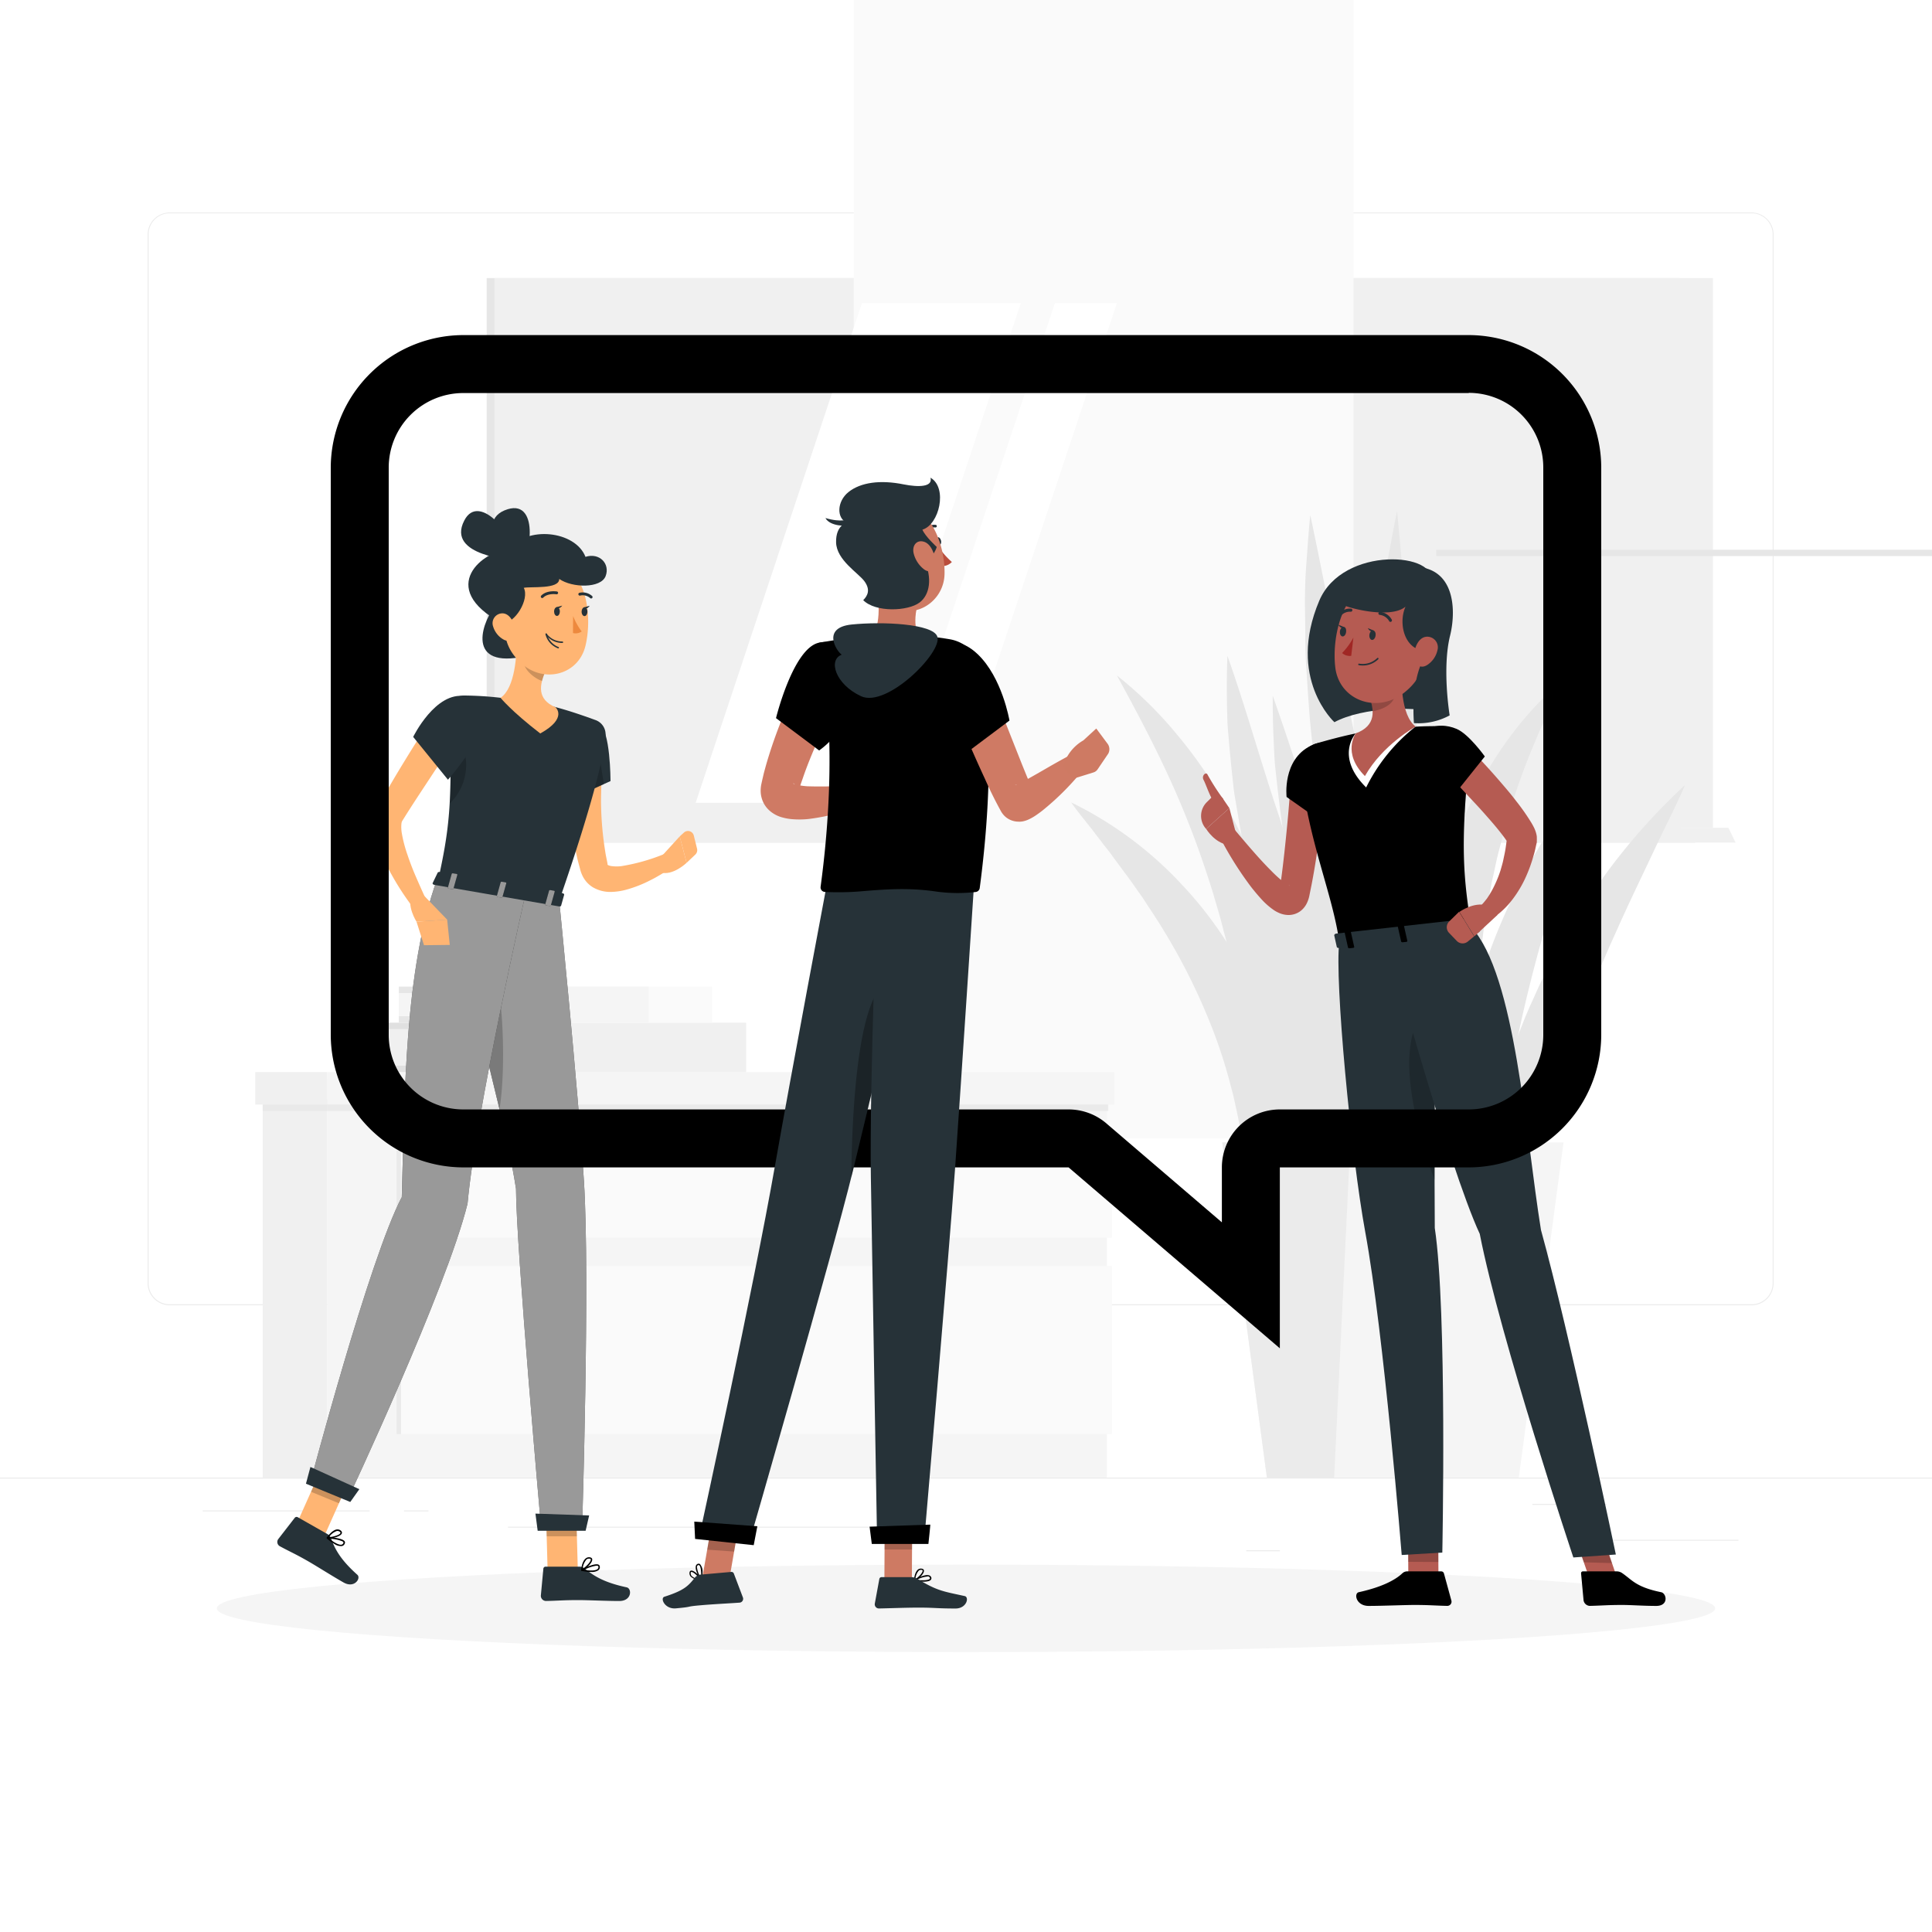 <svg class="animated" id="freepik_stories-group-chat" xmlns="http://www.w3.org/2000/svg" viewBox="0 0 500 500" version="1.1" xmlns:xlink="http://www.w3.org/1999/xlink" xmlns:svgjs="http://svgjs.com/svgjs"><style>svg#freepik_stories-group-chat:not(.animated) .animable {opacity: 0;}svg#freepik_stories-group-chat.animated #freepik--background-complete--inject-115 {animation: 1s 1 forwards cubic-bezier(.36,-0.01,.5,1.38) slideRight;animation-delay: 0s;}svg#freepik_stories-group-chat.animated #freepik--Shadow--inject-115 {animation: 1s 1 forwards cubic-bezier(.36,-0.01,.5,1.38) lightSpeedLeft;animation-delay: 0s;}svg#freepik_stories-group-chat.animated #freepik--character-3--inject-115 {animation: 1s 1 forwards cubic-bezier(.36,-0.01,.5,1.38) zoomIn;animation-delay: 0s;}svg#freepik_stories-group-chat.animated #freepik--character-1--inject-115 {animation: 1s 1 forwards cubic-bezier(.36,-0.01,.5,1.38) lightSpeedRight;animation-delay: 0s;}svg#freepik_stories-group-chat.animated #freepik--bubble-speech--inject-115 {animation: 1s 1 forwards cubic-bezier(.36,-0.01,.5,1.38) lightSpeedLeft;animation-delay: 0s;}svg#freepik_stories-group-chat.animated #freepik--character-2--inject-115 {animation: 1s 1 forwards cubic-bezier(.36,-0.01,.5,1.38) lightSpeedLeft;animation-delay: 0s;}            @keyframes slideRight {                0% {                    opacity: 0;                    transform: translateX(30px);                }                100% {                    opacity: 1;                    transform: translateX(0);                }            }                    @keyframes lightSpeedLeft {              from {                transform: translate3d(-50%, 0, 0) skewX(20deg);                opacity: 0;              }              60% {                transform: skewX(-10deg);                opacity: 1;              }              80% {                transform: skewX(2deg);              }              to {                opacity: 1;                transform: translate3d(0, 0, 0);              }            }                    @keyframes zoomIn {                0% {                    opacity: 0;                    transform: scale(0.5);                }                100% {                    opacity: 1;                    transform: scale(1);                }            }                    @keyframes lightSpeedRight {              from {                transform: translate3d(50%, 0, 0) skewX(-20deg);                opacity: 0;              }              60% {                transform: skewX(10deg);                opacity: 1;              }              80% {                transform: skewX(-2deg);              }              to {                opacity: 1;                transform: translate3d(0, 0, 0);              }            }        </style><g id="freepik--background-complete--inject-115" class="animable" style="transform-origin: 250px 228.23px;"><rect y="382.4" width="500" height="0.25" style="fill: rgb(235, 235, 235); transform-origin: 250px 382.525px;" id="el87rwl8xee7" class="animable"></rect><rect x="416.78" y="398.49" width="33.12" height="0.25" style="fill: rgb(235, 235, 235); transform-origin: 433.34px 398.615px;" id="elkwfzf5iv98r" class="animable"></rect><rect x="322.53" y="401.21" width="8.69" height="0.25" style="fill: rgb(235, 235, 235); transform-origin: 326.875px 401.335px;" id="elad6ovkv9hlm" class="animable"></rect><rect x="396.59" y="389.21" width="19.19" height="0.25" style="fill: rgb(235, 235, 235); transform-origin: 406.185px 389.335px;" id="eliqkxx9vk00n" class="animable"></rect><rect x="52.46" y="390.89" width="43.19" height="0.25" style="fill: rgb(235, 235, 235); transform-origin: 74.055px 391.015px;" id="elnwxrc5jv7u" class="animable"></rect><rect x="104.56" y="390.89" width="6.33" height="0.25" style="fill: rgb(235, 235, 235); transform-origin: 107.725px 391.015px;" id="el3tupy0wkdxb" class="animable"></rect><rect x="131.47" y="395.11" width="93.68" height="0.25" style="fill: rgb(235, 235, 235); transform-origin: 178.31px 395.235px;" id="elztgrb6dfzxr" class="animable"></rect><path d="M237,337.8H43.91a5.71,5.71,0,0,1-5.7-5.71V60.66A5.71,5.71,0,0,1,43.91,55H237a5.71,5.71,0,0,1,5.71,5.71V332.09A5.71,5.71,0,0,1,237,337.8ZM43.91,55.2a5.46,5.46,0,0,0-5.45,5.46V332.09a5.46,5.46,0,0,0,5.45,5.46H237a5.47,5.47,0,0,0,5.46-5.46V60.66A5.47,5.47,0,0,0,237,55.2Z" style="fill: rgb(235, 235, 235); transform-origin: 140.46px 196.4px;" id="eljw9l9ojtguj" class="animable"></path><path d="M453.31,337.8H260.21a5.72,5.72,0,0,1-5.71-5.71V60.66A5.72,5.72,0,0,1,260.21,55h193.1A5.71,5.71,0,0,1,459,60.66V332.09A5.71,5.71,0,0,1,453.31,337.8ZM260.21,55.2a5.47,5.47,0,0,0-5.46,5.46V332.09a5.47,5.47,0,0,0,5.46,5.46h193.1a5.47,5.47,0,0,0,5.46-5.46V60.66a5.47,5.47,0,0,0-5.46-5.46Z" style="fill: rgb(235, 235, 235); transform-origin: 356.75px 196.4px;" id="elshxvzq8u1c" class="animable"></path><rect x="125.95" y="71.97" width="308.74" height="142.25" style="fill: rgb(230, 230, 230); transform-origin: 280.32px 143.095px;" id="elu3o9y94sok" class="animable"></rect><rect x="127.95" y="71.97" width="315.35" height="142.25" style="fill: rgb(240, 240, 240); transform-origin: 285.625px 143.095px;" id="elyam4npcv9j" class="animable"></rect><polygon points="434.69 214.22 125.95 214.22 125.95 218.07 438.71 218.07 434.69 214.22" style="fill: rgb(230, 230, 230); transform-origin: 282.33px 216.145px;" id="elobho1bvjm2" class="animable"></polygon><polygon points="447.31 214.22 135.06 214.22 136.91 218.07 449.17 218.07 447.31 214.22" style="fill: rgb(240, 240, 240); transform-origin: 292.115px 216.145px;" id="elsj8cnfzn81m" class="animable"></polygon><g id="el8rln6x6ndmk"><rect x="220.95" y="-8.47" width="129.35" height="303.13" style="fill: rgb(250, 250, 250); transform-origin: 285.625px 143.095px; transform: rotate(90deg);" class="animable"></rect></g><polygon points="180.03 207.77 223.08 78.42 264.2 78.42 221.14 207.77 180.03 207.77" style="fill: rgb(255, 255, 255); transform-origin: 222.115px 143.095px;" id="el4lymcuk3flh" class="animable"></polygon><polygon points="229.98 207.77 273.03 78.42 289.06 78.42 246 207.77 229.98 207.77" style="fill: rgb(255, 255, 255); transform-origin: 259.52px 143.095px;" id="elgz2spjgimh9" class="animable"></polygon><g id="elpht5knz0qj"><rect x="371.7" y="142.28" width="129.35" height="1.63" style="fill: rgb(230, 230, 230); transform-origin: 436.375px 143.095px; transform: rotate(90deg);" class="animable"></rect></g><g id="elsh387i9u80g"><rect x="67.99" y="279.21" width="16.66" height="103.18" style="fill: rgb(240, 240, 240); transform-origin: 76.32px 330.8px; transform: rotate(180deg);" class="animable"></rect></g><rect x="84.66" y="279.21" width="201.79" height="103.18" style="fill: rgb(245, 245, 245); transform-origin: 185.555px 330.8px;" id="ela0lh4yve548" class="animable"></rect><rect x="103.79" y="327.62" width="183.99" height="43.52" style="fill: rgb(250, 250, 250); transform-origin: 195.785px 349.38px;" id="elg4fwg4n6sk7" class="animable"></rect><rect x="103.79" y="297.75" width="183.99" height="22.59" style="fill: rgb(250, 250, 250); transform-origin: 195.785px 309.045px;" id="elrx3brfksgn" class="animable"></rect><g id="el2an1q4z5een"><rect x="102.64" y="327.62" width="1.14" height="43.52" style="fill: rgb(230, 230, 230); opacity: 0.7; mix-blend-mode: multiply; transform-origin: 103.21px 349.38px; transform: rotate(180deg);" class="animable"></rect></g><g id="el4ka0bm1avgu"><rect x="102.64" y="297.75" width="1.14" height="22.59" style="fill: rgb(230, 230, 230); opacity: 0.7; mix-blend-mode: multiply; transform-origin: 103.21px 309.045px; transform: rotate(180deg);" class="animable"></rect></g><g id="elgjmyijcjsy"><rect x="67.99" y="284.63" width="218.83" height="2.9" style="fill: rgb(230, 230, 230); opacity: 0.7; mix-blend-mode: multiply; transform-origin: 177.405px 286.08px; transform: rotate(180deg);" class="animable"></rect></g><g id="el6lq6setm577"><rect x="66.05" y="277.46" width="18.61" height="8.39" style="fill: rgb(240, 240, 240); transform-origin: 75.355px 281.655px; transform: rotate(180deg);" class="animable"></rect></g><rect x="84.66" y="277.46" width="203.74" height="8.39" style="fill: rgb(245, 245, 245); transform-origin: 186.53px 281.655px;" id="el3w9nonjg5j5" class="animable"></rect><path d="M388.3,356.47a54.73,54.73,0,0,1-3.28-10A91.79,91.79,0,0,1,383.17,336a120.1,120.1,0,0,1-.61-21.2,154,154,0,0,1,8.37-41.52l1.8-5,1.95-4.92c.66-1.63,1.39-3.24,2.12-4.84s1.42-3.23,2.21-4.8c1.63-3.13,3.11-6.32,4.91-9.34l2.61-4.58,2.81-4.45a158.93,158.93,0,0,1,26.75-32.18c-1.4,3.23-2.89,6.36-4.42,9.45s-3,6.21-4.46,9.3c-2.92,6.19-5.88,12.29-8.62,18.46L416.51,245l-2,4.63c-1.36,3.07-2.6,6.19-3.89,9.27l-1.85,4.66c-.62,1.56-1.24,3.1-1.78,4.68l-1.77,4.68-1.63,4.72A298.51,298.51,0,0,0,393,316.13c-1.33,6.54-2.46,13.15-3.25,19.86A174.27,174.27,0,0,0,388.3,356.47Z" style="fill: rgb(230, 230, 230); transform-origin: 409.218px 279.82px;" id="el9jqdxqa32j" class="animable"></path><path d="M322.64,332.29a157.17,157.17,0,0,0-.82-34.61c-.15-1.39-.41-2.78-.64-4.16s-.46-2.76-.73-4.12-.58-2.73-.88-4.09l-.45-2-.53-2a129.16,129.16,0,0,0-5.1-15.79A160.7,160.7,0,0,0,298,235.83l-2.34-3.58c-.82-1.16-1.67-2.32-2.47-3.51L291.93,227c-.41-.59-.87-1.14-1.29-1.73l-2.59-3.5c-.82-1.22-1.78-2.31-2.66-3.48s-1.8-2.32-2.68-3.52c-1.85-2.31-3.73-4.62-5.5-7.11a97.08,97.08,0,0,1,29.05,21.7A98.73,98.73,0,0,1,326,260.61a92.2,92.2,0,0,1,6.33,36.59,85.48,85.48,0,0,1-2.62,18.27,75.1,75.1,0,0,1-2.88,8.7A45.39,45.39,0,0,1,322.64,332.29Z" style="fill: rgb(230, 230, 230); transform-origin: 304.793px 269.975px;" id="eljod4v1nms4" class="animable"></path><path d="M325.65,332.29c.19-7.1.21-14.05.05-21s-.43-13.76-1-20.56a295.37,295.37,0,0,0-5.7-40.12c-.75-3.27-1.44-6.57-2.36-9.8-.76-3.27-1.8-6.46-2.71-9.71-2-6.4-4.19-12.78-6.72-19.06-5-12.62-11.31-24.74-18.15-37.22a103.18,103.18,0,0,1,15.27,14.94,121.38,121.38,0,0,1,12.34,17.66l2.63,4.73c.85,1.59,1.58,3.24,2.38,4.87l1.17,2.44c.39.82.7,1.67,1.05,2.5l2.05,5c1.22,3.4,2.44,6.82,3.44,10.29s1.85,7,2.7,10.5a156.76,156.76,0,0,1,3.11,42.95,145.35,145.35,0,0,1-3,21.22c-.76,3.48-1.67,6.94-2.74,10.34A77.63,77.63,0,0,1,325.65,332.29Z" style="fill: rgb(230, 230, 230); transform-origin: 312.298px 253.555px;" id="eljz5pdkn2yw" class="animable"></path><path d="M384.71,340.82c-1.78-4.07-3.41-8.21-4.9-12.37-.76-2.09-1.47-4.18-2.2-6.27l-2-6.31c-2.67-8.44-5-17-7.1-25.54a472,472,0,0,1-9.53-52.15,411.51,411.51,0,0,1-3.15-53q.16-6.64.46-13.3c.1-4.42.66-8.85,1.05-13.27s.87-8.82,1.71-13.2,1.58-8.74,2.52-13.07c1.7,17.71,3,35,4.78,52.37s3.77,34.58,5.92,51.84l6.56,51.88C381,305.77,383.14,323.13,384.71,340.82Z" style="fill: rgb(230, 230, 230); transform-origin: 370.267px 236.58px;" id="eleif949x792" class="animable"></path><path d="M381.79,338c-2.1-3.89-4.06-7.86-5.89-11.87-.93-2-1.81-4-2.71-6L370.62,314c-3.36-8.14-6.4-16.39-9.25-24.72a489.88,489.88,0,0,1-14.14-50.83A429.19,429.19,0,0,1,339,186.2q-.52-6.6-.91-13.21c-.33-4.39-.25-8.83-.33-13.24s-.06-8.82.28-13.25.6-8.82,1.06-13.21c3.68,17.33,6.78,34.37,10.32,51.38s7.12,33.93,10.86,50.87l11.19,50.9C375.14,303.47,378.8,320.53,381.79,338Z" style="fill: rgb(230, 230, 230); transform-origin: 359.755px 235.645px;" id="elew628e8xwm8" class="animable"></path><path d="M393.22,359.92q-3.81-4.76-7.22-9.77c-1.15-1.66-2.27-3.35-3.38-5L379.38,340c-2.15-3.43-4.16-6.92-6.18-10.41-1-1.74-1.95-3.52-2.92-5.29s-1.93-3.54-2.86-5.33a382.94,382.94,0,0,1-19.48-44.25A335.85,335.85,0,0,1,334.5,228.2q-1.17-6-2.23-11.93c-.7-4-1.11-8-1.62-12l-.65-6c-.19-2-.26-4.05-.35-6.07q-.3-6.07-.27-12.14c5.43,15.31,10,30.45,15.28,45.42S355,255.3,360.52,270.13L377,314.71C382.53,329.63,388.11,344.54,393.22,359.92Z" style="fill: rgb(230, 230, 230); transform-origin: 361.299px 269.99px;" id="el2a0wq0qhqpv" class="animable"></path><path d="M376,334.78a109,109,0,0,1-7.19-8.59c-2.3-2.94-4.4-6-6.54-9.06s-4.09-6.22-6-9.41c-1-1.59-1.89-3.19-2.83-4.8s-1.89-3.21-2.74-4.86c-1.74-3.29-3.54-6.55-5.16-9.9s-3.19-6.72-4.77-10.09-2.88-6.86-4.33-10.29l-1-2.59-1-2.62-1.92-5.24c-2.59-7-4.64-14.15-6.72-21.3-.88-3.62-1.81-7.23-2.64-10.86-.39-1.82-.89-3.61-1.21-5.45l-1-5.5c-.34-1.83-.63-3.67-.94-5.51s-.67-3.65-.83-5.52q-.63-5.56-1.12-11.12c-.13-1.86-.36-3.7-.41-5.57s-.11-3.73-.12-5.59q-.09-5.59.13-11.18c5,14.13,8.81,28.15,13.51,41.94,2.1,7,4.59,13.77,6.77,20.67l3.57,10.26c.59,1.71,1.12,3.44,1.73,5.14l1.87,5.1c2.34,6.85,4.95,13.6,7.39,20.43,1.29,3.39,2.6,6.76,3.83,10.18l3.88,10.19,7.86,20.45C370.76,320.92,373.41,327.78,376,334.78Z" style="fill: rgb(230, 230, 230); transform-origin: 346.752px 252.255px;" id="ellfxqje66mhm" class="animable"></path><path d="M389.76,350.86a49,49,0,0,1-5.13-8.77,80.82,80.82,0,0,1-3.73-9.51,105.65,105.65,0,0,1-4.23-20,127.26,127.26,0,0,1-.65-20.47c.11-3.42.5-6.81.83-10.21s.93-6.76,1.58-10.1A162.37,162.37,0,0,1,391,233.22a148.56,148.56,0,0,1,21.53-34q-1.35,4.89-2.94,9.59c-.95,3.19-2,6.31-3,9.43l-2.94,9.36c-.89,3.14-2,6.2-2.81,9.32a384,384,0,0,0-9.23,37.32q-1.84,9.38-2.94,18.83t-1.5,19c-.24,6.37-.2,12.78.19,19.23A137.7,137.7,0,0,0,389.76,350.86Z" style="fill: rgb(230, 230, 230); transform-origin: 394.199px 275.04px;" id="elho3p79b7jpr" class="animable"></path><path d="M384.55,332.42A83,83,0,0,1,380,323c-1.36-3.23-2.53-6.52-3.63-9.84a157.84,157.84,0,0,1-5.09-20.39,165.44,165.44,0,0,1-2.39-21c-.07-1.76-.1-3.53-.14-5.3s0-3.54,0-5.31.13-3.54.22-5.31.19-3.54.38-5.31.35-3.54.59-5.3l.77-5.28c.29-1.76.69-3.5,1-5.25.18-.87.34-1.75.53-2.61s.44-1.74.67-2.6a114.69,114.69,0,0,1,7-20.19c5.85-13,14.34-24.84,25.1-33.78-.74,1.61-1.55,3.14-2.3,4.7l-1.18,2.28-1.07,2.35-2.16,4.61-1.95,4.67A171.94,171.94,0,0,0,389.85,213l-.71,2.37-.59,2.4c-.4,1.6-.86,3.18-1.22,4.79s-.67,3.22-1.05,4.82-.61,3.23-.92,4.85c-.15.8-.29,1.61-.46,2.42s-.25,1.62-.38,2.43c-.24,1.63-.53,3.25-.72,4.89l-.63,4.89c-.2,1.64-.31,3.29-.48,4.93s-.31,3.28-.42,4.93-.25,3.3-.31,4.95-.21,3.31-.25,5-.07,3.32-.15,5c-.14,6.65-.06,13.32.15,20C382.14,305.05,383.2,318.54,384.55,332.42Z" style="fill: rgb(230, 230, 230); transform-origin: 386.871px 253.975px;" id="elqcqw31d88mm" class="animable"></path><polygon points="370.82 318.76 326.88 232.08 328.64 317.08 370.82 318.76" style="fill: rgb(230, 230, 230); transform-origin: 348.85px 275.42px;" id="elby1ewxopa6d" class="animable"></polygon><polygon points="404.64 295.65 316.31 295.65 327.87 382.4 393.07 382.4 404.64 295.65" style="fill: rgb(245, 245, 245); transform-origin: 360.475px 339.025px;" id="elouybniqwfns" class="animable"></polygon><polygon points="349.46 295.65 316.31 295.65 327.87 382.4 345.28 382.4 349.46 295.65" style="fill: rgb(235, 235, 235); transform-origin: 332.885px 339.025px;" id="elztn44ktl1lp" class="animable"></polygon><rect x="97.44" y="264.67" width="28.67" height="12.79" style="fill: rgb(224, 224, 224); transform-origin: 111.775px 271.065px;" id="elr6pp4iu4ino" class="animable"></rect><g id="ele1a5uv9t2eg"><path d="M127.81,264.67H193.1a0,0,0,0,1,0,0v12.79a0,0,0,0,1,0,0H127.81a1.71,1.71,0,0,1-1.71-1.71v-9.38A1.71,1.71,0,0,1,127.81,264.67Z" style="fill: rgb(240, 240, 240); transform-origin: 159.6px 271.065px; transform: rotate(180deg);" class="animable"></path></g><rect x="97.44" y="266.33" width="26.75" height="9.46" style="fill: rgb(240, 240, 240); transform-origin: 110.815px 271.06px;" id="elmkp95f1bgth" class="animable"></rect><rect x="103.21" y="255.33" width="28.67" height="9.33" style="fill: rgb(230, 230, 230); transform-origin: 117.545px 259.995px;" id="el8wuw7d1m9ir" class="animable"></rect><g id="elkykbrz38xr8"><path d="M133.59,255.33h50.75a0,0,0,0,1,0,0v9.33a0,0,0,0,1,0,0H133.59a1.71,1.71,0,0,1-1.71-1.71V257A1.71,1.71,0,0,1,133.59,255.33Z" style="fill: rgb(250, 250, 250); transform-origin: 158.11px 259.995px; transform: rotate(180deg);" class="animable"></path></g><rect x="146.1" y="255.33" width="21.75" height="9.33" style="fill: rgb(245, 245, 245); transform-origin: 156.975px 259.995px;" id="elh97espfwumi" class="animable"></rect><rect x="103.21" y="257" width="26.75" height="6" style="fill: rgb(245, 245, 245); transform-origin: 116.585px 260px;" id="elj86zohsf1u" class="animable"></rect></g><g id="freepik--Shadow--inject-115" class="animable" style="transform-origin: 250px 416.24px;"><ellipse id="freepik--path--inject-115" cx="250" cy="416.24" rx="193.89" ry="11.32" style="fill: rgb(245, 245, 245); transform-origin: 250px 416.24px;" class="animable"></ellipse></g><g id="freepik--character-3--inject-115" class="animable" style="transform-origin: 370.942px 280.182px;"><path d="M370.32,150.9c2.47-8-22.8-9.82-28.89,4.55-8.53,20.13,3.91,31.45,3.91,31.45,7.25-3.89,21.43-4.47,29.18-1.9Z" style="fill: rgb(38, 50, 56); transform-origin: 356.481px 165.827px;" id="eli7jhwwhzqg" class="animable"></path><polygon points="372.27 407.98 364.47 408.28 364.43 399.85 372.22 399.55 372.27 407.98" style="fill: rgb(181, 91, 82); transform-origin: 368.35px 403.915px;" id="elu6mo4r54okd" class="animable"></polygon><path d="M364.16,406.67H373a.72.72,0,0,1,.69.53l1.92,7a1.09,1.09,0,0,1-1.07,1.4c-3.09-.06-4.59-.24-8.47-.24-2.39,0-8.55.25-11.85.25s-3.9-3.26-2.56-3.55c6-1.33,9.42-3.15,11.27-4.89A1.78,1.78,0,0,1,364.16,406.67Z" style="fill: rgb(0, 0, 0); transform-origin: 363.325px 411.14px;" id="elmf9p5yd5k5d" class="animable"></path><g id="elqyloy70u04q"><polygon points="364.43 399.86 364.45 404.2 372.25 404.24 372.23 399.55 364.43 399.86" style="opacity: 0.2; transform-origin: 368.34px 401.895px;" class="animable"></polygon></g><path d="M346.61,243.82c-1.27,9.6,3.06,55.14,6.71,75,4.85,26.39,9.44,83.61,9.44,83.61l10.51-.63s1.27-62.73-1.95-84c-.21-27.91.29-76.79.29-76.79Z" style="fill: rgb(38, 50, 56); transform-origin: 359.95px 321.72px;" id="elx808zwnvrf" class="animable"></path><g id="elkukqp04v6ec"><path d="M371.37,271.43c0-7.08-5.24-12.67-6.55.85-.83,8.61,2.52,23.05,6.45,33.05C371.26,294.44,371.31,282.24,371.37,271.43Z" style="opacity: 0.2; transform-origin: 368.031px 284.68px;" class="animable"></path></g><polygon points="418.67 408.85 411.52 409.04 408.15 399.29 415.31 399.1 418.67 408.85" style="fill: rgb(181, 91, 82); transform-origin: 413.41px 404.07px;" id="elyl4yri7hch" class="animable"></polygon><path d="M418.5,406.67h-8.82a.47.47,0,0,0-.5.53l.65,7a1.7,1.7,0,0,0,1.59,1.4c3.06-.06,4.5-.24,8.38-.24,2.39,0,5.53.25,8.83.25s2.7-3.26,1.26-3.55c-6.47-1.33-7.48-3.15-10-4.89A2.5,2.5,0,0,0,418.5,406.67Z" style="fill: rgb(0, 0, 0); transform-origin: 420.111px 411.139px;" id="elo902upbhnx" class="animable"></path><g id="el1365j40o02s"><polygon points="408.16 399.3 409.89 404.32 417.19 404.53 415.32 399.1 408.16 399.3" style="opacity: 0.2; transform-origin: 412.675px 401.815px;" class="animable"></polygon></g><path d="M358.61,242.47s16.21,59.35,24.35,76.86c5.29,27.05,24.22,83.74,24.22,83.74l11-.76s-12-57.36-19.38-84c-4-24.75-6.61-66-18-78.34Z" style="fill: rgb(38, 50, 56); transform-origin: 388.395px 321.52px;" id="elx6gj83w8s9k" class="animable"></path><path d="M342.9,199.68c-.21,5-.64,9.85-1.23,14.76s-1.31,9.77-2.26,14.64l-.37,1.83-.2,1a7.92,7.92,0,0,1-.57,1.71,5.64,5.64,0,0,1-1.73,2.18,5.18,5.18,0,0,1-3.22,1,6.31,6.31,0,0,1-2.18-.48,8.65,8.65,0,0,1-1.37-.72,18.43,18.43,0,0,1-3.41-3c-.91-1-1.74-2-2.53-3a90.31,90.31,0,0,1-8-12.67,2.15,2.15,0,0,1,3.54-2.39l0,0c3.08,3.64,6.19,7.37,9.45,10.65.8.82,1.62,1.61,2.44,2.31a11.86,11.86,0,0,0,2.24,1.63c.13.05.25.11.26.09s-.06-.07-.41-.1a2.48,2.48,0,0,0-1.51.48,2.18,2.18,0,0,0-.67.74c-.06.13,0,0,0,0l.12-.83.25-1.77c.63-4.71,1.13-9.47,1.59-14.23s.81-9.58,1.13-14.28v-.06a4.32,4.32,0,0,1,8.63.48Z" style="fill: rgb(181, 91, 82); transform-origin: 329.244px 215.949px;" id="elhx0yrolqu1j" class="animable"></path><path d="M339.23,193c-7.42,3.63-6.26,13.25-6.26,13.25l11.87,8.36s4.34-10.45,3.44-15.46C347.35,194,344.73,190.35,339.23,193Z" style="fill: rgb(0, 0, 0); transform-origin: 340.654px 203.361px;" id="el156lpyyxsz8" class="animable"></path><g id="elnyzgf7dt9w"><path d="M338,201.06c1.74-2.74,4.73-2.08,8.21.1a9,9,0,0,1,2,2.48,60.08,60.08,0,0,1-3.3,11l-8.37-5.89A12.73,12.73,0,0,1,338,201.06Z" style="opacity: 0.2; transform-origin: 342.325px 206.947px;" class="animable"></path></g><path d="M319.93,215.9l-1.77-6.77-6,5.4s2.17,3.62,5.66,4.11Z" style="fill: rgb(181, 91, 82); transform-origin: 316.045px 213.885px;" id="el7k7sfakctt" class="animable"></path><path d="M313.56,206.37l-1.22,1.21a5,5,0,0,0-.19,6.95h0l6-5.4-1.68-2.47A1.91,1.91,0,0,0,313.56,206.37Z" style="fill: rgb(181, 91, 82); transform-origin: 314.494px 210.179px;" id="elugstvp2giyh" class="animable"></path><path d="M316.6,206.83a55.14,55.14,0,0,1-4.11-6.39c-.38-.76-1.61.3-1,1.41s1.74,4.73,2.94,6.05S316.6,206.83,316.6,206.83Z" style="fill: rgb(181, 91, 82); transform-origin: 313.962px 204.24px;" id="elqgqbapfhc9g" class="animable"></path><path d="M336.48,198.49c2.11,19.32,8.41,32.79,10.13,45.33L380.75,240c-1.93-12.55-2.91-20.76-.51-44a7.32,7.32,0,0,0-7.17-8.08c-2.08,0-4.38,0-6.7.15a107.9,107.9,0,0,0-15.5,1.74c-3.6.74-7.43,1.78-10.17,2.58A5.82,5.82,0,0,0,336.48,198.49Z" style="fill: rgb(0, 0, 0); transform-origin: 358.604px 215.87px;" id="elsk87izbli3" class="animable"></path><path d="M350.87,189.79s-5.48,5.93,2.69,14a46,46,0,0,1,12.81-15.77Z" style="fill: rgb(255, 255, 255); transform-origin: 357.721px 195.905px;" id="el0ws4t0sf0i8" class="animable"></path><path d="M362.88,170.76c-.42,5.1-.37,14.35,3.49,17.29,0,0-8.53,4.64-13.13,12.8-6-6-2.37-11.06-2.37-11.06,5.41-2,4.81-6.07,3.4-9.83Z" style="fill: rgb(181, 91, 82); transform-origin: 358.076px 185.805px;" id="el8qhhvsuiwwj" class="animable"></path><g id="eluxv95fwltw8"><path d="M361.94,171.77a21,21,0,0,1-1.11,8.79c-.69,1.94-3.07,3.05-5.59,3.52a13.9,13.9,0,0,0-1-4.12Z" style="opacity: 0.2; transform-origin: 358.13px 177.925px;" class="animable"></path></g><path d="M370.12,163.63c-1.48,8.26-1.94,11.79-6.64,15.57-7.08,5.68-16.9,2.05-17.91-6.49-.91-7.69,1.68-19.91,10.21-22.27A11.45,11.45,0,0,1,370.12,163.63Z" style="fill: rgb(181, 91, 82); transform-origin: 357.862px 165.977px;" id="elemoxzmtdmx" class="animable"></path><path d="M363.75,157c-2,4.42-.25,11.92,6.09,11.46-5.13,5.85-3.91,18.68-3.91,18.68a16.85,16.85,0,0,0,9.24-2s-2-12.13.11-20.64c1.72-6.92,1.47-20.35-13.53-17.43-1.75.34-13.15,3.33-14.3,9.32C347.36,156.93,359.62,160.48,363.75,157Z" style="fill: rgb(38, 50, 56); transform-origin: 361.725px 166.922px;" id="elnivvbxecfx7" class="animable"></path><path d="M372,168.32a6.1,6.1,0,0,1-2.71,3.82c-1.83,1.13-3.34-.36-3.33-2.4,0-1.84,1-4.64,3.05-4.94A2.75,2.75,0,0,1,372,168.32Z" style="fill: rgb(181, 91, 82); transform-origin: 369.038px 168.653px;" id="elw9mzmsid7iq" class="animable"></path><g id="elc2c33l2c2v9"><path d="M374.87,201.54a9.77,9.77,0,0,0,4.2,8.8c.18-3.46.48-7.34.92-11.8C378.25,196.67,375.28,198.3,374.87,201.54Z" style="opacity: 0.2; transform-origin: 377.415px 204.045px;" class="animable"></path></g><path d="M381,237.93l1.88,2.88c.15.23-.1.5-.5.54l-35.8,4c-.31,0-.58-.09-.62-.28l-.66-3c0-.21.21-.42.54-.46l34.58-3.88A.62.62,0,0,1,381,237.93Z" style="fill: rgb(38, 50, 56); transform-origin: 364.112px 241.535px;" id="elgnqnm2d3i1i" class="animable"></path><path d="M376.83,242.32l.93-.11c.18,0,.31-.13.29-.24l-.88-3.93c0-.11-.2-.19-.39-.17l-.92.11c-.19,0-.32.13-.29.24l.88,3.92C376.47,242.26,376.65,242.34,376.83,242.32Z" style="fill: rgb(0, 0, 0); transform-origin: 376.809px 240.095px;" id="ellua9a27xw8" class="animable"></path><path d="M349.26,245.41l.92-.1c.19,0,.32-.14.29-.25l-.88-3.92c0-.12-.2-.19-.38-.17l-.93.1c-.18,0-.31.13-.29.25l.88,3.92C348.9,245.35,349.07,245.43,349.26,245.41Z" style="fill: rgb(0, 0, 0); transform-origin: 349.231px 243.19px;" id="elsc68ufcvqlh" class="animable"></path><path d="M363,243.86l.93-.1c.18,0,.31-.13.29-.25l-.88-3.92c0-.11-.2-.19-.38-.17l-.93.1c-.18,0-.31.13-.29.25l.88,3.92C362.69,243.81,362.86,243.88,363,243.86Z" style="fill: rgb(0, 0, 0); transform-origin: 362.98px 241.64px;" id="elhxj3tqivorf" class="animable"></path><path d="M356,164.47c-.08.68-.5,1.19-.94,1.14s-.74-.65-.66-1.32.5-1.19.95-1.14S356.11,163.8,356,164.47Z" style="fill: rgb(38, 50, 56); transform-origin: 355.205px 164.38px;" id="elzx78kdnh9o" class="animable"></path><path d="M348.37,163.57c-.08.68-.5,1.19-.94,1.14s-.74-.65-.66-1.32.5-1.19,1-1.14S348.45,162.9,348.37,163.57Z" style="fill: rgb(38, 50, 56); transform-origin: 347.573px 163.48px;" id="elmfi3rvr0lga" class="animable"></path><path d="M347.91,162.31l-1.58-.66S347,163,347.91,162.31Z" style="fill: rgb(38, 50, 56); transform-origin: 347.12px 162.078px;" id="elflivt2d7v7" class="animable"></path><path d="M350.26,165a18.23,18.23,0,0,1-2.92,4,2.91,2.91,0,0,0,2.36.73Z" style="fill: rgb(160, 39, 36); transform-origin: 348.8px 167.379px;" id="elz4fh25ftsb" class="animable"></path><path d="M351.6,172.12a.21.21,0,0,1-.09-.2.2.2,0,0,1,.23-.17,5.39,5.39,0,0,0,4.67-1.43.2.2,0,0,1,.3.27,5.72,5.72,0,0,1-5,1.56Z" style="fill: rgb(38, 50, 56); transform-origin: 354.134px 171.245px;" id="elkjgqi16n0p7" class="animable"></path><path d="M359.67,160.91a.32.32,0,0,1-.14-.14,3.21,3.21,0,0,0-2.4-1.63.4.4,0,1,1,0-.8,4,4,0,0,1,3.05,2,.4.4,0,0,1-.14.55A.43.43,0,0,1,359.67,160.91Z" style="fill: rgb(38, 50, 56); transform-origin: 358.483px 159.641px;" id="elrthgmv2j8l" class="animable"></path><path d="M346.35,159.59l-.06-.05a.39.39,0,0,1,0-.56,4,4,0,0,1,3.35-1.47.4.4,0,0,1-.1.8,3.14,3.14,0,0,0-2.64,1.19A.41.41,0,0,1,346.35,159.59Z" style="fill: rgb(38, 50, 56); transform-origin: 348.081px 158.58px;" id="elo7uj02cgo6" class="animable"></path><path d="M379.85,193.19c2.94,3,5.73,6,8.45,9.17,1.36,1.58,2.73,3.17,4,4.85a55.92,55.92,0,0,1,3.83,5.42,16.65,16.65,0,0,1,1,1.82,8.64,8.64,0,0,1,.5,1.5,5.6,5.6,0,0,1,.1.63l0,.39a4.68,4.68,0,0,1,0,.52l0,.27,0,.12v0l0,.1-.05.2c-.26,1.08-.45,2.17-.79,3.23a38.51,38.51,0,0,1-2.35,6.29,29.47,29.47,0,0,1-3.65,5.76,21.14,21.14,0,0,1-2.42,2.5c-.44.39-.89.76-1.38,1.12-.24.17-.5.34-.76.5s-.5.3-.92.52l-2.17-3.69c0-.05.22-.23.33-.37l.42-.47c.28-.33.55-.68.81-1a23.17,23.17,0,0,0,1.41-2.3,30.78,30.78,0,0,0,2.12-5c.25-.9.53-1.77.72-2.7s.4-1.82.55-2.74.26-1.87.4-2.8l0-.18,0-.08v0l0,.18c0,.11,0,.26,0,.33a1.21,1.21,0,0,0,0,.19l0,.25c0,.2,0,.14,0,.06s-.32-.52-.55-.85c-1-1.37-2.26-2.92-3.54-4.39s-2.62-3-4-4.47l-8.25-8.86Z" style="fill: rgb(181, 91, 82); transform-origin: 385.699px 215.645px;" id="elq65axg4sl4l" class="animable"></path><path d="M387.57,236.76l-6,5.57L377.68,236s3.74-2.69,7.1-1.68Z" style="fill: rgb(181, 91, 82); transform-origin: 382.625px 238.212px;" id="eledsdjxge66c" class="animable"></path><path d="M377,243.5l-2-2.09a2.1,2.1,0,0,1,.06-2.95l2.56-2.51,3.88,6.38-1.67,1.37A2.11,2.11,0,0,1,377,243.5Z" style="fill: rgb(181, 91, 82); transform-origin: 377.962px 240.051px;" id="el55783vaqy" class="animable"></path><path d="M366.32,192.91c-.46,3.57,9.05,14,9.05,14l8.9-11.14s-4.15-5.82-7.32-7.14C371.86,186.48,366.84,188.84,366.32,192.91Z" style="fill: rgb(0, 0, 0); transform-origin: 375.287px 197.364px;" id="eljnorsz6nfhf" class="animable"></path><path d="M355.57,163.21l-1.58-.66S354.68,163.92,355.57,163.21Z" style="fill: rgb(38, 50, 56); transform-origin: 354.78px 162.982px;" id="elwqmxwiw9aui" class="animable"></path></g><g id="freepik--character-1--inject-115" class="animable" style="transform-origin: 126.104px 272.923px;"><path d="M128.62,156.21c-3.69,4.09-8.28,16.35,5.94,13.89S128.62,156.21,128.62,156.21Z" style="fill: rgb(38, 50, 56); transform-origin: 132.251px 163.317px;" id="ela5wbodot9ku" class="animable"></path><path d="M133.15,144.94c.87-5.44-9.08-17.93-13-10.22C115.34,144,133.15,144.94,133.15,144.94Z" style="fill: rgb(38, 50, 56); transform-origin: 126.265px 138.607px;" id="el4l07w6sv0jb" class="animable"></path><path d="M133.18,148.24c4.51-3.16,6.53-19-1.76-16.46C121.43,134.83,133.18,148.24,133.18,148.24Z" style="fill: rgb(38, 50, 56); transform-origin: 132.247px 139.873px;" id="el9v44bfkkbv8" class="animable"></path><path d="M156,196.76c-.09.84-.17,1.89-.24,2.85s-.11,2-.14,3c0,2-.12,4-.06,5.95a85.53,85.53,0,0,0,1.07,11.79c.14,1,.36,1.92.54,2.88l.06.33a1,1,0,0,0,0,.11s0,0,0,.09.48.33,1.16.4a10.2,10.2,0,0,0,2.39,0,50.43,50.43,0,0,0,11.2-3.17l1.94,3.45c-.93.67-1.82,1.23-2.76,1.79s-1.87,1.1-2.86,1.58a32.06,32.06,0,0,1-6.33,2.47,16.41,16.41,0,0,1-3.8.55,8.91,8.91,0,0,1-4.78-1.23,7,7,0,0,1-2.17-2.12,7.13,7.13,0,0,1-.67-1.28,6.34,6.34,0,0,1-.24-.64l-.1-.32-.05-.2c-.27-1.06-.59-2.13-.82-3.2a73.07,73.07,0,0,1-1.71-13c-.11-2.17-.15-4.33-.07-6.5,0-1.09.09-2.17.17-3.26s.18-2.13.34-3.35Z" style="fill: rgb(255, 181, 115); transform-origin: 160.719px 213.282px;" id="el0r3j364ba8u" class="animable"></path><path d="M155,187.33c3,1.36,3,14.81,3,14.81l-13.58,6.16s-2.32-16.35.73-19.42S150.61,185.35,155,187.33Z" style="fill: rgb(38, 50, 56); transform-origin: 150.788px 197.218px;" id="el8kiw2ufwq1" class="animable"></path><g id="elooht96zfg7"><polygon points="154.25 190.2 156.29 202.95 148.92 206.28 154.25 190.2" style="opacity: 0.2; transform-origin: 152.605px 198.24px;" class="animable"></polygon></g><path d="M170.24,222.67l5.67-6.21,1.78,6.84s-3.63,3.47-6.72,2.47Z" style="fill: rgb(255, 181, 115); transform-origin: 173.965px 221.205px;" id="elmyd4hmsoqi" class="animable"></path><path d="M179.56,216.26l.84,3.39a1.58,1.58,0,0,1-.44,1.5l-2.27,2.15-1.78-6.84,1.1-1A1.55,1.55,0,0,1,179.56,216.26Z" style="fill: rgb(255, 181, 115); transform-origin: 178.176px 219.18px;" id="elx58q4mllcd" class="animable"></path><path d="M156.71,190.43c-.38,4.57-2.67,15.71-12,42.71l-31.3-5.41c2.59-12,3.95-19.66,2.75-43.58a3.94,3.94,0,0,1,4-4.15,87.63,87.63,0,0,1,9.39.59A102.2,102.2,0,0,1,143.76,183c3.82,1,7.91,2.46,10.38,3.36A3.93,3.93,0,0,1,156.71,190.43Z" style="fill: rgb(38, 50, 56); transform-origin: 135.069px 206.57px;" id="el5v969tze61o" class="animable"></path><g id="elwj8g20n3xa"><path d="M116.75,190.84c2.71,1.2,4.8,4.74,3.5,10.38a13.92,13.92,0,0,1-3.85,6.72c.26-4.47.3-9.7.09-16.44Z" style="opacity: 0.2; transform-origin: 118.523px 199.39px;" class="animable"></path></g><path d="M133.71,164.83c.11,4.73-.44,13.26-4.17,15.76,0,0,2.71,3.39,10.28,9.23,7.22-4,3.94-6.78,3.94-6.78-4.89-2.09-4.11-5.85-2.61-9.25Z" style="fill: rgb(255, 181, 115); transform-origin: 137.022px 177.325px;" id="elb23pm9z9k4g" class="animable"></path><g id="el16nlh63w87d"><path d="M136.75,168.49l4.4,5.29a14.65,14.65,0,0,0-.87,2.45c-1.9-.62-4.68-2.81-4.73-5C135.52,170.2,136.5,168.93,136.75,168.49Z" style="opacity: 0.2; transform-origin: 138.35px 172.36px;" class="animable"></path></g><path d="M130,156.12c.43,7.75.44,11,4.33,15,5.85,6,15.27,3.8,17.17-3.92,1.71-7,.72-18.46-6.84-21.59A10.59,10.59,0,0,0,130,156.12Z" style="fill: rgb(255, 181, 115); transform-origin: 141.096px 159.672px;" id="elz9hje4ivhfp" class="animable"></path><path d="M129.93,161.31c3.34.17,7.17-6.27,5.62-9.18,1.75-.39,9.21.45,9.18-2.3,3.37,2.35,10.77,2.47,12-.72s-1.57-6.16-5.21-5c-2.63-6.78-15.28-8.18-20-1.74C125.54,142.22,112.55,152,129.93,161.31Z" style="fill: rgb(38, 50, 56); transform-origin: 139.121px 149.763px;" id="elm212qq2uf5" class="animable"></path><path d="M143.4,158.26c0,.63.32,1.14.74,1.14s.74-.5.75-1.13-.33-1.15-.74-1.15S143.4,157.63,143.4,158.26Z" style="fill: rgb(38, 50, 56); transform-origin: 144.145px 158.26px;" id="elsxddc3sdqk" class="animable"></path><path d="M150.52,158.3c0,.63.33,1.14.74,1.15s.75-.51.76-1.14-.33-1.14-.74-1.15S150.53,157.67,150.52,158.3Z" style="fill: rgb(38, 50, 56); transform-origin: 151.27px 158.305px;" id="el5ndcyun2pv8" class="animable"></path><path d="M151.1,157.2l1.51-.43S151.83,158,151.1,157.2Z" style="fill: rgb(38, 50, 56); transform-origin: 151.855px 157.12px;" id="eljntkj1c5fbo" class="animable"></path><path d="M148.32,159.42a16.65,16.65,0,0,0,2.22,4,2.72,2.72,0,0,1-2.25.41Z" style="fill: rgb(237, 137, 62); transform-origin: 149.415px 161.669px;" id="elmdutsglialh" class="animable"></path><path d="M144.62,166.32a5.49,5.49,0,0,0,.93.07.18.18,0,0,0,.19-.18.2.2,0,0,0-.19-.19,5,5,0,0,1-4.06-2,.18.18,0,0,0-.26-.06.19.19,0,0,0,0,.26A5.21,5.21,0,0,0,144.62,166.32Z" style="fill: rgb(38, 50, 56); transform-origin: 143.459px 165.159px;" id="elqv3dd1x41mn" class="animable"></path><path d="M143.57,167.38a5.83,5.83,0,0,0,.83.41.18.18,0,0,0,.24-.1.18.18,0,0,0-.1-.24,5,5,0,0,1-3-3.35.18.18,0,0,0-.22-.14.19.19,0,0,0-.15.21A5.21,5.21,0,0,0,143.57,167.38Z" style="fill: rgb(38, 50, 56); transform-origin: 142.912px 165.88px;" id="el9sxqdl6i05b" class="animable"></path><path d="M127.63,162.16a5.73,5.73,0,0,0,2.72,3.37c1.75.94,3.06-.53,2.94-2.41-.11-1.69-1.16-4.22-3.1-4.38A2.55,2.55,0,0,0,127.63,162.16Z" style="fill: rgb(255, 181, 115); transform-origin: 130.386px 162.278px;" id="elmge1bptwqlr" class="animable"></path><path d="M140.16,154.74a.37.37,0,0,0,.43-.08c1.21-1.21,3.39-.86,3.41-.86a.38.38,0,0,0,.43-.3.37.37,0,0,0-.31-.43c-.1,0-2.58-.41-4.05,1.07a.37.37,0,0,0,0,.53Z" style="fill: rgb(38, 50, 56); transform-origin: 142.197px 153.897px;" id="eln84josujkuc" class="animable"></path><path d="M152.93,154.88a.38.38,0,0,0,.34-.13.37.37,0,0,0-.05-.52,3.69,3.69,0,0,0-3.28-.81.37.37,0,0,0-.24.46.36.36,0,0,0,.46.25,2.91,2.91,0,0,1,2.59.67A.37.37,0,0,0,152.93,154.88Z" style="fill: rgb(38, 50, 56); transform-origin: 151.519px 154.102px;" id="els3rix86wxul" class="animable"></path><polygon points="141.72 406.36 149.54 406.36 149.04 388.25 141.22 388.25 141.72 406.36" style="fill: rgb(255, 181, 115); transform-origin: 145.38px 397.305px;" id="ellsr63d66i8" class="animable"></polygon><path d="M150,405.45h-8.79a.57.57,0,0,0-.59.54l-.65,6.95a1.34,1.34,0,0,0,1.33,1.39c3.06-.05,4.52-.23,8.39-.23,2.37,0,7.3.24,10.58.24s3.3-3.24,1.91-3.54c-6.19-1.32-8.7-3.13-10.85-4.87A2.15,2.15,0,0,0,150,405.45Z" style="fill: rgb(38, 50, 56); transform-origin: 151.511px 409.895px;" id="elrobr9zws0m" class="animable"></path><g id="eleu8bjk0wa2m"><g style="opacity: 0.2; transform-origin: 145.26px 392.92px;" class="animable"><polygon points="149.04 388.25 149.3 397.59 141.48 397.59 141.22 388.25 149.04 388.25" id="el67ze3q9xp6s" class="animable" style="transform-origin: 145.26px 392.92px;"></polygon></g></g><path d="M144.73,233.14s4.88,48.83,6.4,72.65c1.58,24.77-.49,90-.49,90H140.07s-6.53-73.48-6.53-88.14c-4.16-26.57-15.63-54.09-11.73-78.46Z" style="fill: rgb(0, 0, 0); transform-origin: 136.369px 312.49px;" id="elrgi10wkd6q" class="animable"></path><g id="elnnzsn1clgu"><path d="M144.73,233.14s4.88,48.83,6.4,72.65c1.58,24.77-.49,90-.49,90H140.07s-6.53-73.48-6.53-88.14c-4.16-26.57-15.63-54.09-11.73-78.46Z" style="fill: rgb(255, 255, 255); opacity: 0.6; transform-origin: 136.369px 312.49px;" class="animable"></path></g><g id="el0q6856cj1pb"><path d="M128.12,252.47a11.07,11.07,0,0,0-5.67,3.65c1.61,10.13,4.33,20.52,6.83,30.92C131.07,275.74,130,256.7,128.12,252.47Z" style="fill: rgb(0, 0, 0); opacity: 0.2; transform-origin: 126.323px 269.755px;" class="animable"></path></g><polygon points="139.15 396.16 151.56 396.16 152.47 392.2 138.57 391.72 139.15 396.16" style="fill: rgb(38, 50, 56); transform-origin: 145.52px 393.94px;" id="eled55hc51vp" class="animable"></polygon><path d="M153,406.82a3,3,0,0,0,1.9-.48,1,1,0,0,0,.33-.9.61.61,0,0,0-.31-.5c-1-.52-4.08,1.07-4.43,1.25a.17.17,0,0,0-.09.19.19.19,0,0,0,.14.16A13.55,13.55,0,0,0,153,406.82Zm1.4-1.62a.66.66,0,0,1,.34.07.22.22,0,0,1,.13.2.66.66,0,0,1-.22.59c-.47.43-1.76.5-3.49.22A10,10,0,0,1,154.37,405.2Z" style="fill: rgb(0, 0, 0); transform-origin: 152.818px 405.833px;" id="el1rykkvinj1g" class="animable"></path><path d="M150.55,406.54h.07c.94-.42,2.78-2.11,2.64-3,0-.21-.19-.47-.7-.52a1.36,1.36,0,0,0-1,.32c-1,.82-1.16,2.92-1.17,3a.21.21,0,0,0,.08.17A.2.2,0,0,0,150.55,406.54Zm1.86-3.17h.11c.34,0,.36.17.37.21.09.54-1.16,1.86-2.11,2.44a4.32,4.32,0,0,1,1-2.42A1,1,0,0,1,152.41,403.37Z" style="fill: rgb(0, 0, 0); transform-origin: 151.829px 404.777px;" id="elnpvgolvsqkp" class="animable"></path><polygon points="76.91 394.08 84.14 397.06 91.53 380.52 84.31 377.54 76.91 394.08" style="fill: rgb(255, 181, 115); transform-origin: 84.22px 387.3px;" id="elnt7704wv7me" class="animable"></polygon><path d="M84.71,397l-7.64-4.34a.61.61,0,0,0-.8.16L72,398.33a1.26,1.26,0,0,0,.41,1.83c2.69,1.46,4.06,2,7.42,3.94,2.06,1.18,6.22,3.82,9.07,5.44s4.61-1.11,3.57-2c-4.68-4.18-5.88-6.95-6.82-9.47A2,2,0,0,0,84.71,397Z" style="fill: rgb(38, 50, 56); transform-origin: 82.269px 401.309px;" id="el0zso4ohuwz5" class="animable"></path><g id="elmhevs4mg9ob"><g style="opacity: 0.2; transform-origin: 86.01px 383.295px;" class="animable"><polygon points="91.53 380.53 87.72 389.05 80.49 386.07 84.3 377.54 91.53 380.53" id="elr4vrt09djz" class="animable" style="transform-origin: 86.01px 383.295px;"></polygon></g></g><path d="M135.94,231.62S123.16,287.74,121,311.5C115.57,333.57,90,388,90,388l-9.78-4s15.33-58.15,23.75-74.17c.8-26.56.66-58.56,9.1-82.15Z" style="fill: rgb(0, 0, 0); transform-origin: 108.08px 307.84px;" id="elax3ptoy51vu" class="animable"></path><g id="el71opkistijr"><path d="M135.94,231.62S123.16,287.74,121,311.5C115.57,333.57,90,388,90,388l-9.78-4s15.33-58.15,23.75-74.17c.8-26.56.66-58.56,9.1-82.15Z" style="fill: rgb(255, 255, 255); opacity: 0.6; transform-origin: 108.08px 307.84px;" class="animable"></path></g><polygon points="79.18 383.98 90.65 388.71 93 385.4 80.34 379.65 79.18 383.98" style="fill: rgb(38, 50, 56); transform-origin: 86.09px 384.18px;" id="elb47wumhkh97" class="animable"></polygon><path d="M86.59,399.6a3,3,0,0,0,1.89.52,1,1,0,0,0,.73-.62.6.6,0,0,0,0-.58c-.57-.94-4.07-1.09-4.46-1.1a.17.17,0,0,0-.18.11.18.18,0,0,0,0,.21A13.65,13.65,0,0,0,86.59,399.6Zm2-.72a.79.79,0,0,1,.27.23.23.23,0,0,1,0,.24.68.68,0,0,1-.47.41c-.63.13-1.78-.44-3.15-1.54A10.16,10.16,0,0,1,88.6,398.88Z" style="fill: rgb(0, 0, 0); transform-origin: 86.91px 398.972px;" id="eln0azxjacub" class="animable"></path><path d="M84.62,398.16s0,0,.07,0c1,.09,3.46-.47,3.77-1.31.07-.2.07-.5-.35-.8a1.33,1.33,0,0,0-1-.22c-1.26.22-2.45,2-2.5,2a.17.17,0,0,0,0,.18A.16.16,0,0,0,84.62,398.16Zm3.18-1.83a.27.27,0,0,1,.1.06c.27.19.23.32.21.36-.19.51-1.93,1-3,1.08a4.28,4.28,0,0,1,2.06-1.61A1,1,0,0,1,87.8,396.33Z" style="fill: rgb(0, 0, 0); transform-origin: 86.54px 396.989px;" id="elao2sy4ybjk7" class="animable"></path><path d="M144,157.15l1.51-.42S144.7,157.9,144,157.15Z" style="fill: rgb(38, 50, 56); transform-origin: 144.755px 157.065px;" id="elshtnwipc62" class="animable"></path><path d="M113.28,225.82,112,228.48c-.15.2.07.46.43.53l32.21,5.56c.28.05.54,0,.59-.23l.77-2.75c.05-.19-.17-.4-.48-.45l-31.69-5.47A.58.58,0,0,0,113.28,225.82Z" style="fill: rgb(38, 50, 56); transform-origin: 128.98px 230.12px;" id="elzf4az2opry" class="animable"></path><path d="M117,230.11l-.85-.14c-.17,0-.28-.14-.25-.25l1-3.57c0-.1.19-.16.36-.13l.85.14c.17,0,.28.14.25.25l-1,3.57C117.36,230.08,117.2,230.14,117,230.11Z" style="fill: rgb(0, 0, 0); transform-origin: 117.13px 228.065px;" id="elxh1em4295w" class="animable"></path><g id="elm5efw226r2"><g style="opacity: 0.6; transform-origin: 117.13px 228.065px;" class="animable"><path d="M117,230.11l-.85-.14c-.17,0-.28-.14-.25-.25l1-3.57c0-.1.19-.16.36-.13l.85.14c.17,0,.28.14.25.25l-1,3.57C117.36,230.08,117.2,230.14,117,230.11Z" style="fill: rgb(255, 255, 255); transform-origin: 117.13px 228.065px;" id="elo3u43zhhxf" class="animable"></path></g></g><path d="M142.2,234.46l-.84-.15c-.17,0-.29-.14-.26-.24l1-3.57c0-.11.19-.17.36-.14l.85.15c.17,0,.28.14.25.24l-1,3.57C142.54,234.43,142.37,234.49,142.2,234.46Z" style="fill: rgb(0, 0, 0); transform-origin: 142.33px 232.41px;" id="elunrne6vaf9f" class="animable"></path><g id="elqi89zgtqoz"><g style="opacity: 0.6; transform-origin: 142.33px 232.41px;" class="animable"><path d="M142.2,234.46l-.84-.15c-.17,0-.29-.14-.26-.24l1-3.57c0-.11.19-.17.36-.14l.85.15c.17,0,.28.14.25.24l-1,3.57C142.54,234.43,142.37,234.49,142.2,234.46Z" style="fill: rgb(255, 255, 255); transform-origin: 142.33px 232.41px;" id="el5m3dggq2ea7" class="animable"></path></g></g><path d="M129.67,232.3l-.85-.15c-.17,0-.28-.14-.25-.24l1-3.58c0-.1.19-.16.36-.13l.85.14c.16,0,.28.14.25.25l-1,3.57C130,232.26,129.84,232.32,129.67,232.3Z" style="fill: rgb(0, 0, 0); transform-origin: 129.8px 230.248px;" id="elkx4eo7gmjt" class="animable"></path><g id="el3bt79ctljkx"><g style="opacity: 0.6; transform-origin: 129.8px 230.248px;" class="animable"><path d="M129.67,232.3l-.85-.15c-.17,0-.28-.14-.25-.24l1-3.58c0-.1.19-.16.36-.13l.85.14c.16,0,.28.14.25.25l-1,3.57C130,232.26,129.84,232.32,129.67,232.3Z" style="fill: rgb(255, 255, 255); transform-origin: 129.8px 230.248px;" id="elxak2ni6hid" class="animable"></path></g></g><path d="M109.86,231.92l5.86,6.08-7.93.53s-2.71-4.23-1.13-7.07Z" style="fill: rgb(255, 181, 115); transform-origin: 110.943px 234.995px;" id="elhsh7b4ul9m" class="animable"></path><path d="M118.26,190.58c-2.26,3.6-4.6,7.18-6.94,10.73s-4.73,7.15-6.87,10.59l-.34.54s0,.06-.08.13a2.66,2.66,0,0,0-.15.71,9.42,9.42,0,0,0,.11,2.37,34.71,34.71,0,0,0,1.48,5.62c.64,1.92,1.39,3.85,2.22,5.76s1.69,3.85,2.56,5.72l-3.36,2.1a70.16,70.16,0,0,1-7-11.26A35.4,35.4,0,0,1,97.39,217a16.25,16.25,0,0,1-.54-4,10.14,10.14,0,0,1,.31-2.45,9,9,0,0,1,.5-1.36l.24-.48.2-.39c1.06-2,2.12-3.86,3.22-5.74s2.2-3.7,3.32-5.53c2.24-3.67,4.52-7.28,6.91-10.85Z" style="fill: rgb(255, 181, 115); transform-origin: 107.555px 210.525px;" id="eltqpfxlp2q2b" class="animable"></path><path d="M120.38,180.18c-7.68-1.32-13.45,10.53-13.45,10.53l9,11.08s5.77-6.45,7.05-10.58C124.34,186.91,124.12,180.83,120.38,180.18Z" style="fill: rgb(38, 50, 56); transform-origin: 115.337px 190.934px;" id="elm68u208d1am" class="animable"></path><polygon points="116.4 244.54 109.73 244.62 107.79 238.53 115.72 238 116.4 244.54" style="fill: rgb(255, 181, 115); transform-origin: 112.095px 241.31px;" id="el4l0lw99whjg" class="animable"></polygon></g><g id="freepik--bubble-speech--inject-115" class="animable" style="transform-origin: 250px 217.83px;"><path d="M380.12,101.67A19.3,19.3,0,0,1,399.4,121V267.84a19.3,19.3,0,0,1-19.28,19.28h-48.9a15,15,0,0,0-15,15v14.22l-29.91-25.62a15,15,0,0,0-9.76-3.6H119.88a19.3,19.3,0,0,1-19.28-19.28V121a19.3,19.3,0,0,1,19.28-19.28H380.12m0-15H119.88A34.38,34.38,0,0,0,85.6,121V267.84a34.38,34.38,0,0,0,34.28,34.28H276.55l54.67,46.82V302.12h48.9a34.38,34.38,0,0,0,34.28-34.28V121a34.38,34.38,0,0,0-34.28-34.28Z" style="fill: rgb(0, 0, 0); transform-origin: 250px 217.83px;" id="elpzv46mlc9u" class="animable"></path></g><g id="freepik--character-2--inject-115" class="animable" style="transform-origin: 229.311px 269.955px;"><path d="M238.86,409.34c.92,0,1.79-.12,2.07-.53a.64.64,0,0,0,0-.74.87.87,0,0,0-.55-.39c-1.19-.32-3.62,1.09-3.73,1.15a.16.16,0,0,0-.07.18.16.16,0,0,0,.14.13A11.55,11.55,0,0,0,238.86,409.34Zm1.08-1.37a1.69,1.69,0,0,1,.33,0,.55.55,0,0,1,.33.24c.13.21.09.31.05.37-.31.46-2.11.47-3.44.29A7.37,7.37,0,0,1,239.94,408Z" style="fill: rgb(0, 0, 0); transform-origin: 238.811px 408.486px;" id="el37crq8byotd" class="animable"></path><path d="M236.71,409.15l.07,0c.84-.38,2.48-1.92,2.32-2.72,0-.19-.18-.43-.64-.47a1.21,1.21,0,0,0-.93.28c-.87.75-1,2.66-1,2.74a.21.21,0,0,0,.08.16A.17.17,0,0,0,236.71,409.15Zm1.62-2.88h.11c.3,0,.32.15.33.19.1.48-1,1.69-1.87,2.22a3.75,3.75,0,0,1,.86-2.19A.83.83,0,0,1,238.33,406.27Z" style="fill: rgb(0, 0, 0); transform-origin: 237.82px 407.552px;" id="elkalcks3m36" class="animable"></path><polygon points="228.88 408.98 235.99 408.98 236.08 392.52 228.97 392.52 228.88 408.98" style="fill: rgb(206, 122, 99); transform-origin: 232.48px 400.75px;" id="ellxc17r26jfh" class="animable"></polygon><path d="M235.92,408.16h-7.77a.58.58,0,0,0-.58.48L226.4,415a1.08,1.08,0,0,0,1.07,1.27c2.8-.05,6.84-.22,10.36-.22,4.11,0,4.62.23,9.45.23,2.92,0,3.61-2.95,2.38-3.22-5.6-1.22-7.09-1.35-12-4.31A3.43,3.43,0,0,0,235.92,408.16Z" style="fill: rgb(38, 50, 56); transform-origin: 238.312px 412.22px;" id="elwob80y3vowp" class="animable"></path><g id="elgsw8sotwtp"><polygon points="236.08 392.52 236.04 401.01 228.92 401.01 228.97 392.52 236.08 392.52" style="opacity: 0.2; transform-origin: 232.5px 396.765px;" class="animable"></polygon></g><path d="M181.82,406.89a3,3,0,0,0-.65-2.09.63.63,0,0,0-.74,0,.76.76,0,0,0-.36.53c-.26,1.18,1.29,3.67,1.36,3.78a.18.18,0,0,0,.18.08.15.15,0,0,0,.13-.13A13.61,13.61,0,0,0,181.82,406.89Zm-1.44-1.14a1.13,1.13,0,0,1,0-.32.46.46,0,0,1,.21-.33c.21-.12.31-.07.37,0,.48.33.59,2.13.48,3.45A7.85,7.85,0,0,1,180.38,405.75Z" style="fill: rgb(0, 0, 0); transform-origin: 180.937px 406.936px;" id="eldlm32xr6dmm" class="animable"></path><path d="M181.74,409a.14.14,0,0,0,0-.07c-.43-.86-2.06-2.57-2.86-2.45-.19,0-.42.16-.44.63a1.33,1.33,0,0,0,.34.93,5.12,5.12,0,0,0,2.8,1.12.15.15,0,0,0,.15-.07A.14.14,0,0,0,181.74,409Zm-3-1.76v-.1c0-.3.13-.32.17-.32.48-.08,1.75,1.08,2.33,2a4.15,4.15,0,0,1-2.25-.95A1,1,0,0,1,178.76,407.28Z" style="fill: rgb(0, 0, 0); transform-origin: 180.092px 407.818px;" id="el52be4yces9t" class="animable"></path><polygon points="181.63 409.08 188.6 409.57 191.47 392.98 184.51 392.49 181.63 409.08" style="fill: rgb(206, 122, 99); transform-origin: 186.55px 401.03px;" id="elw5nchqovxrh" class="animable"></polygon><path d="M181.56,407.49l7.69-.68a.65.65,0,0,1,.67.43l2.34,6.17a1,1,0,0,1-.82,1.35c-2.78.2-6.82.39-10.31.7-4.07.36-1.42.35-6.2.78-2.89.26-4.13-2.61-3-3,5.32-1.7,6.23-2.87,8-5.06A2.27,2.27,0,0,1,181.56,407.49Z" style="fill: rgb(38, 50, 56); transform-origin: 181.921px 411.532px;" id="elzivmf486z2" class="animable"></path><g id="elv3bj3gsn7d"><polygon points="191.47 392.99 189.99 401.54 183.02 401.05 184.5 392.49 191.47 392.99" style="opacity: 0.2; transform-origin: 187.245px 397.015px;" class="animable"></polygon></g><path d="M238.64,228.15s-13,54.61-17.92,74.88C215.29,325.22,194,398.86,194,398.86l-12.7-2.75s13.8-63.27,19.23-94.23c4.17-23.77,13.59-73.73,13.59-73.73Z" style="fill: rgb(38, 50, 56); transform-origin: 209.97px 313.505px;" id="elhr6ez9svbs" class="animable"></path><path d="M196,395s-.94,4.89-.94,4.89l-15.17-1.62-.21-4.48Z" style="fill: rgb(0, 0, 0); transform-origin: 187.84px 396.84px;" id="elu2m0ryt7sv" class="animable"></path><g id="elw6v3phcjyvq"><path d="M231.15,253.46c-9,1.19-10.63,32.73-10.84,51.23l.41-1.67c2.7-11.06,7.79-32.39,11.87-49.46A3.27,3.27,0,0,0,231.15,253.46Z" style="opacity: 0.3; transform-origin: 226.45px 279.056px;" class="animable"></path></g><path d="M252.13,228.15s-3.47,53.18-5,74.83c-1.61,22.52-8,96.38-8,96.38H227s-1.27-72.51-1.62-94.66c-.39-24.14,1.74-76.55,1.74-76.55Z" style="fill: rgb(38, 50, 56); transform-origin: 238.731px 313.755px;" id="elfzvgkepsjm" class="animable"></path><path d="M240.76,394.57c.05,0-.49,5-.49,5H225.62l-.57-4.47Z" style="fill: rgb(0, 0, 0); transform-origin: 232.907px 397.07px;" id="elh5ub3qmhq9" class="animable"></path><path d="M218.5,177c-1.94,3.93-3.91,8.06-5.73,12.12s-3.61,8.17-5,12.27l-.54,1.53-.48,1.52-.22.69a2.28,2.28,0,0,0,0-.49,2.66,2.66,0,0,0-.9-1.74c-.39-.26-.4-.15-.25-.07a4.12,4.12,0,0,0,.87.29,19.06,19.06,0,0,0,2.72.37,108.6,108.6,0,0,0,13.12-.39h.12a2.69,2.69,0,0,1,1.15,5.2,56.23,56.23,0,0,1-14.16,3.66A22.7,22.7,0,0,1,205,212a13.61,13.61,0,0,1-2.5-.44,8.19,8.19,0,0,1-3.26-1.7,6.84,6.84,0,0,1-1.65-2.1,7.2,7.2,0,0,1-.72-2.66,8.3,8.3,0,0,1,.17-2.2l.22-1,.42-1.81.48-1.77a120.7,120.7,0,0,1,4.75-13.53c1.84-4.38,3.79-8.59,6.06-12.85a5.39,5.39,0,0,1,9.59,4.92Z" style="fill: rgb(207, 122, 100); transform-origin: 210.98px 190.585px;" id="elsknajx4ndts" class="animable"></path><path d="M222.29,203.37l4.42-1.74-.22,8.22a10.42,10.42,0,0,1-5-1.69,2.21,2.21,0,0,1-.83-2.39l.25-.9A2.23,2.23,0,0,1,222.29,203.37Z" style="fill: rgb(206, 122, 99); transform-origin: 223.643px 205.74px;" id="el7bu9d7z9mfy" class="animable"></path><polygon points="233.99 200.7 232.4 207.82 226.49 209.84 226.71 201.63 233.99 200.7" style="fill: rgb(206, 122, 99); transform-origin: 230.24px 205.27px;" id="elgrbvt71kf4o" class="animable"></polygon><path d="M242.22,140.22c.12.56.51.95.87.88s.58-.59.46-1.15-.5-1-.87-.89S242.11,139.65,242.22,140.22Z" style="fill: rgb(38, 50, 56); transform-origin: 242.886px 140.076px;" id="elqo8d74gn2h" class="animable"></path><path d="M242.67,141.18a20.28,20.28,0,0,0,3.67,4.26,3.32,3.32,0,0,1-2.59,1.05Z" style="fill: rgb(186, 77, 60); transform-origin: 244.505px 143.837px;" id="ell1faf8vcun" class="animable"></path><path d="M239.53,137.51a.35.35,0,0,1-.23-.09.33.33,0,0,1,0-.47,3.36,3.36,0,0,1,2.87-1.12.34.34,0,0,1,.27.39.33.33,0,0,1-.38.28h0a2.64,2.64,0,0,0-2.26.91A.35.35,0,0,1,239.53,137.51Z" style="fill: rgb(38, 50, 56); transform-origin: 240.823px 136.661px;" id="elwgk49zd5xtr" class="animable"></path><path d="M226.62,150.44c1,5.2,1.63,12.41-2,15.88,0,0,1.43,5.27,11.09,5.27,10.62,0,5.11-4.63,5.11-4.63-4.42-1.37-4.38-6.4-3.37-10.44Z" style="fill: rgb(206, 122, 99); transform-origin: 233.434px 161.015px;" id="elhrcydpb2kg8" class="animable"></path><path d="M211.89,166.34c-6.67,1.53-11.06,19.51-11.06,19.51L212,194.21a21.24,21.24,0,0,0,8.26-12.27C222.5,173,218.7,164.78,211.89,166.34Z" style="fill: rgb(0, 0, 0); transform-origin: 210.867px 180.179px;" id="elplowwe5178d" class="animable"></path><g id="el45bzun1y673"><path d="M217.6,178.85a23.08,23.08,0,0,0-6.24,14.9l.59.46a21.29,21.29,0,0,0,8.26-12.27c.13-.53.25-1.07.35-1.59Z" style="opacity: 0.2; transform-origin: 215.96px 186.53px;" class="animable"></path></g><path d="M254,173.47c1.44,7.61,3.61,25.67-.45,56.37a1.19,1.19,0,0,1-1,1,40.15,40.15,0,0,1-10.48-.14c-7-1-12.81-.57-19.6,0a71.4,71.4,0,0,1-9,.13,1.17,1.17,0,0,1-1.1-1.32c1.05-7.9,4.86-37.27-.43-63.14a99.79,99.79,0,0,1,12.72-1.6,138.36,138.36,0,0,1,16.17,0c1.78.16,3.53.42,5.09.69A10.08,10.08,0,0,1,254,173.47Z" style="fill: rgb(0, 0, 0); transform-origin: 233.913px 197.825px;" id="el72oztabnmq7" class="animable"></path><path d="M223.24,142.83c1.82,6.82,2.55,10.9,6.75,13.73,6.33,4.27,14.2-.63,14.45-7.85.22-6.5-2.8-16.55-10.11-17.93A9.62,9.62,0,0,0,223.24,142.83Z" style="fill: rgb(206, 122, 99); transform-origin: 233.666px 144.378px;" id="elryroelbt8nj" class="animable"></path><path d="M239.19,144.92c2.13,4.7,1.46,9-1.19,11-3,2.28-11.41,2.63-14.6-.6,1.21-1.21,1.88-2.72.33-4.87s-7.24-5.49-7.35-10.08,2.93-5.11,2.75-5.11c-2.69-1.2-2.52-5.52.44-7.9,3.14-2.53,8.24-3.23,14.31-2,3.83.76,7.59.69,6.93-1.73,4.51,2.59,2.27,12.18-2.09,13.44.69,1.73,3.71,4.48,3.71,4.48S241.69,144.41,239.19,144.92Z" style="fill: rgb(38, 50, 56); transform-origin: 229.829px 140.659px;" id="eliqknqdfsoj9" class="animable"></path><path d="M219.57,134.33s-1.64,1-5.95-.26c1.16,2.15,5.47,2.23,6.51,1.74S219.57,134.33,219.57,134.33Z" style="fill: rgb(38, 50, 56); transform-origin: 217.051px 135.063px;" id="elsi6iwllselk" class="animable"></path><path d="M236.45,143.2a7.47,7.47,0,0,0,2.6,4.07c1.71,1.35,3,.11,3-1.87-.07-1.78-1-4.62-2.94-5.2S236,141.26,236.45,143.2Z" style="fill: rgb(206, 122, 99); transform-origin: 239.202px 143.959px;" id="elfx4e74cnogf" class="animable"></path><path d="M254.27,172.43c.89,2.07,1.73,4.16,2.59,6.24s1.7,4.17,2.53,6.26l4.94,12.49c.83,2.06,1.66,4.11,2.5,6.08l.64,1.42.16.35,0,.08v0h0s0,0-.06-.1a5,5,0,0,0-.49-.71,4.56,4.56,0,0,0-1.31-1,4,4,0,0,0-1.16-.43,4.29,4.29,0,0,0-.76-.1,3.62,3.62,0,0,0-.47,0,2.18,2.18,0,0,0-.46.08.75.75,0,0,0-.24.09,3.09,3.09,0,0,0,.86-.3c.4-.18.85-.4,1.29-.64,1.82-1,3.74-2.09,5.65-3.2s3.89-2.23,5.87-3.29l.06,0a2.71,2.71,0,0,1,3.36,4.13,69.75,69.75,0,0,1-10,9.9c-.49.38-1,.76-1.57,1.15a12.72,12.72,0,0,1-2.16,1.22,7,7,0,0,1-1,.34,5.16,5.16,0,0,1-.87.15,5.3,5.3,0,0,1-.69,0,4.94,4.94,0,0,1-1-.12,5.32,5.32,0,0,1-1.35-.5,5,5,0,0,1-1.47-1.19,6,6,0,0,1-.56-.79l-.09-.17-.06-.1-.22-.41c-.31-.55-.57-1.07-.86-1.61-1.09-2.1-2.08-4.17-3-6.25-1.93-4.15-3.74-8.29-5.51-12.45q-1.32-3.12-2.6-6.26c-.85-2.09-1.7-4.18-2.51-6.28a5.39,5.39,0,0,1,10-4.07Z" style="fill: rgb(207, 122, 100); transform-origin: 262.13px 190.866px;" id="elg7o54hqg7w6" class="animable"></path><path d="M280.37,191.61a11.19,11.19,0,0,0-5.24,6.79l2.47,3.17,5.4-1.67a2,2,0,0,0,1.05-.78l2.77-4.09a2.38,2.38,0,0,0-.18-2.55l-2.93-3.94Z" style="fill: rgb(206, 122, 99); transform-origin: 281.119px 195.055px;" id="elr7z40e0ffk9" class="animable"></path><path d="M239.59,177.42c.62,7.93,9.35,18.29,9.35,18.29l12.31-9.23s-1.87-11.15-8.25-17.2C245.11,161.81,239,170,239.59,177.42Z" style="fill: rgb(0, 0, 0); transform-origin: 250.4px 181.019px;" id="elr5oqeir0gjk" class="animable"></path><path d="M242.58,164.74c-1.14-3.34-14.25-3.92-22.15-3.12s-3.92,6.95-2.59,7.81c-3.58,1.33-1.67,7.65,5,10.75S244,168.77,242.58,164.74Z" style="fill: rgb(38, 50, 56); transform-origin: 229.166px 170.955px;" id="elgzpf1ilcb4" class="animable"></path></g><defs>     <filter id="active" height="200%">         <feMorphology in="SourceAlpha" result="DILATED" operator="dilate" radius="2"></feMorphology>                <feFlood flood-color="#32DFEC" flood-opacity="1" result="PINK"></feFlood>        <feComposite in="PINK" in2="DILATED" operator="in" result="OUTLINE"></feComposite>        <feMerge>            <feMergeNode in="OUTLINE"></feMergeNode>            <feMergeNode in="SourceGraphic"></feMergeNode>        </feMerge>    </filter>    <filter id="hover" height="200%">        <feMorphology in="SourceAlpha" result="DILATED" operator="dilate" radius="2"></feMorphology>                <feFlood flood-color="#ff0000" flood-opacity="0.5" result="PINK"></feFlood>        <feComposite in="PINK" in2="DILATED" operator="in" result="OUTLINE"></feComposite>        <feMerge>            <feMergeNode in="OUTLINE"></feMergeNode>            <feMergeNode in="SourceGraphic"></feMergeNode>        </feMerge>            <feColorMatrix type="matrix" values="0   0   0   0   0                0   1   0   0   0                0   0   0   0   0                0   0   0   1   0 "></feColorMatrix>    </filter></defs></svg>
